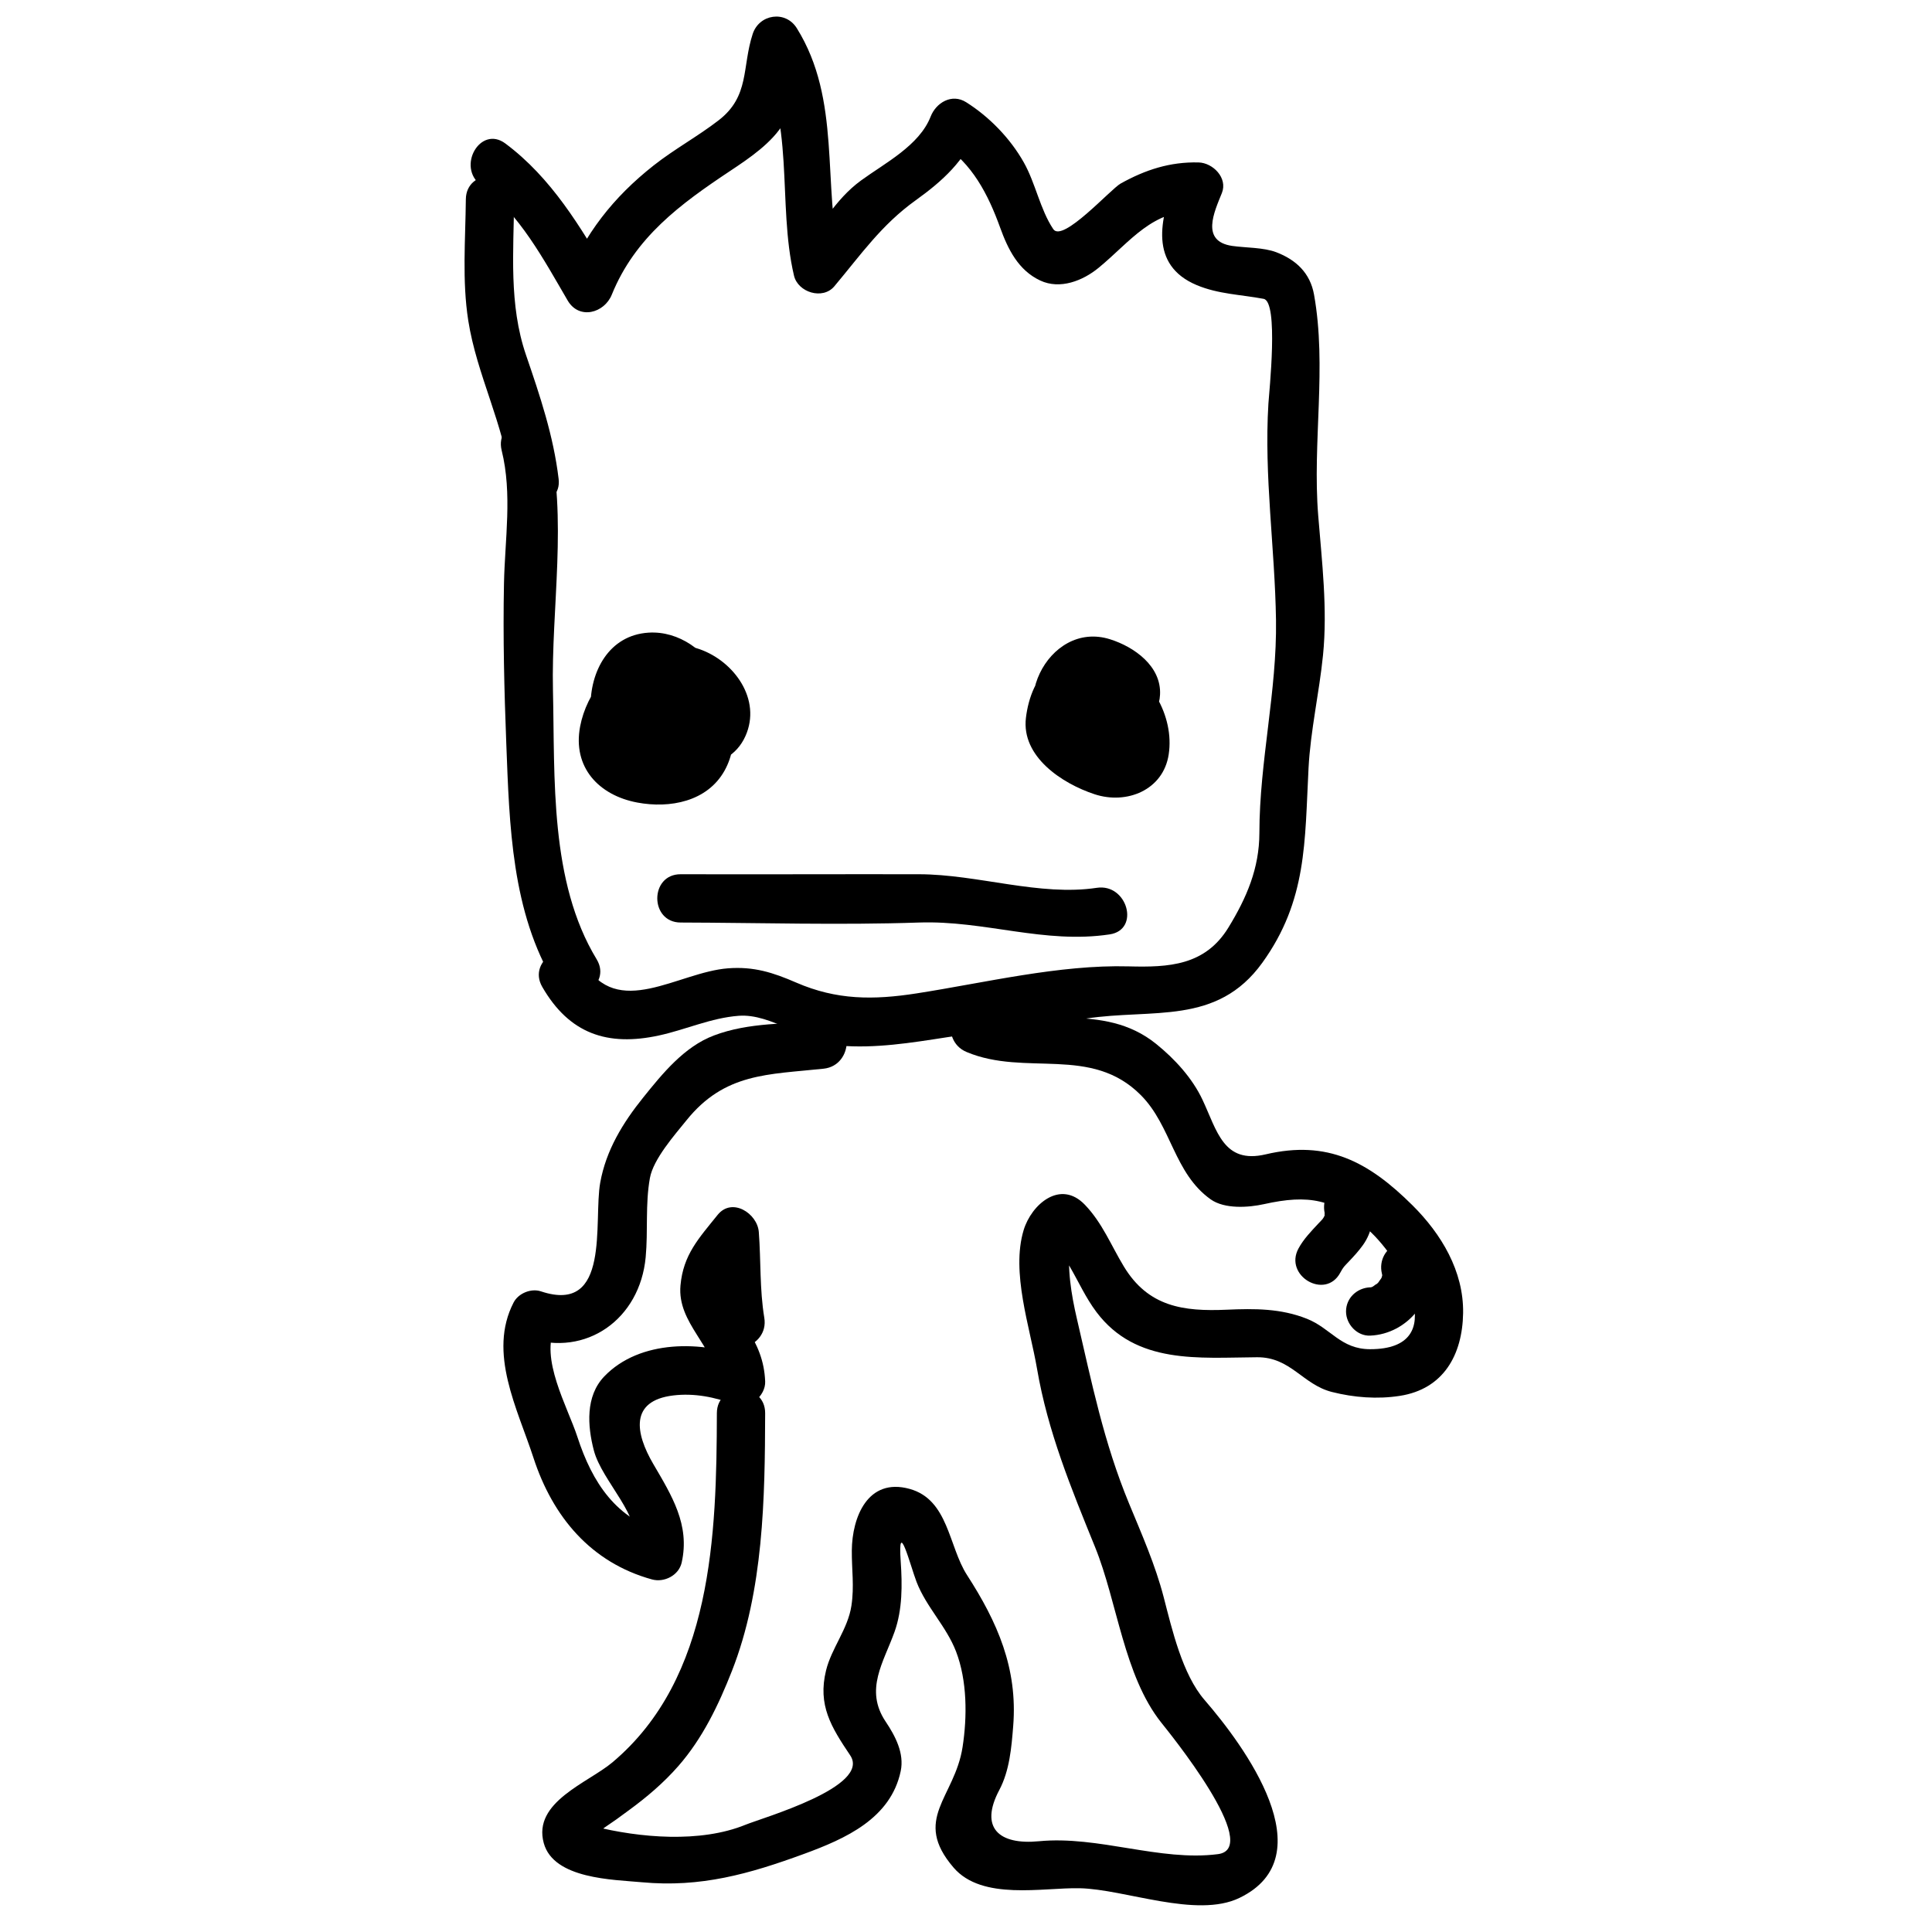 <?xml version="1.0" encoding="utf-8"?>
<!-- Generator: Adobe Illustrator 16.0.0, SVG Export Plug-In . SVG Version: 6.00 Build 0)  -->
<!DOCTYPE svg PUBLIC "-//W3C//DTD SVG 1.1//EN" "http://www.w3.org/Graphics/SVG/1.1/DTD/svg11.dtd">
<svg version="1.1" id="Layer_1" xmlns="http://www.w3.org/2000/svg" xmlns:xlink="http://www.w3.org/1999/xlink" x="0px" y="0px"
	 width="200px" height="200px" viewBox="0 0 200 200" enable-background="new 0 0 200 200" xml:space="preserve">
<g>
	<g>
		<path d="M48.224,20.631c-0.041,4.164-0.397,8.419,0.25,12.553c0.882,5.629,3.675,10.706,4.355,16.395c0.378,3.161,5.382,3.197,5,0
			c-0.536-4.481-1.923-8.581-3.379-12.836c-1.785-5.216-1.279-10.696-1.227-16.112C53.255,17.406,48.255,17.409,48.224,20.631
			L48.224,20.631z"/>
	</g>
</g>
<g>
	<g>
		<path d="M61.764,99.304c-4.88-8.035-4.314-18.743-4.522-27.833c-0.193-8.435,1.548-17.944-0.489-26.175
			c-0.774-3.129-5.596-1.801-4.821,1.329c1.12,4.524,0.33,9.211,0.239,13.809c-0.109,5.511,0.027,11.048,0.24,16.556
			c0.325,8.424,0.537,17.43,5.036,24.837C59.118,104.578,63.443,102.067,61.764,99.304L61.764,99.304z"/>
	</g>
</g>
<g>
	<g>
		<path d="M49.791,19.172c4.002,2.982,6.501,7.704,8.971,11.932c1.188,2.035,3.795,1.312,4.569-0.597
			c2.411-5.948,7.095-9.382,12.27-12.822c1.978-1.314,4.341-2.903,5.57-5.002c1.343-2.293,0.763-5.368,1.568-7.834
			c-1.523,0.199-3.046,0.398-4.569,0.597c4.259,6.842,2.245,15.516,4.024,23.087c0.408,1.735,2.971,2.541,4.178,1.103
			c2.777-3.307,4.86-6.346,8.425-8.906c2.787-2,5.099-4.097,6.363-7.329c-1.225,0.498-2.449,0.996-3.673,1.494
			c3.152,1.983,4.818,5.27,6.039,8.644c0.821,2.272,1.889,4.436,4.158,5.501c2.048,0.96,4.407,0.027,6.042-1.316
			c3.345-2.748,5.524-6.027,10.352-5.908c-0.804-1.055-1.607-2.11-2.411-3.165c-1.598,3.98-2.722,8.787,2.209,10.86
			c2.237,0.941,4.573,0.981,6.933,1.425c1.577,0.297,0.571,9.618,0.495,10.861c-0.46,7.5,0.674,14.895,0.787,22.385
			c0.11,7.373-1.711,14.628-1.72,22.036c-0.004,3.675-1.323,6.724-3.206,9.801c-2.412,3.943-6.169,4.131-10.324,4.02
			c-7.189-0.193-14.874,1.697-21.972,2.799c-4.456,0.692-8.259,0.695-12.439-1.118c-2.417-1.049-4.399-1.683-7.067-1.48
			c-5.183,0.395-11.47,5.381-14.916-0.607c-1.607-2.793-5.928-0.276-4.317,2.523c2.795,4.858,6.753,6.201,12.106,5.031
			c2.781-0.607,5.36-1.813,8.229-2.032c3.41-0.26,6.902,2.786,10.406,3.084c3.733,0.316,7.432-0.286,11.115-0.857
			c4.795-0.744,9.612-1.197,14.403-1.935c6.921-1.064,13.583,0.739,18.285-5.784c4.65-6.451,4.388-12.544,4.785-20.15
			c0.203-3.892,1.108-7.804,1.498-11.69c0.48-4.788-0.114-9.692-0.498-14.465c-0.611-7.592,0.911-15.372-0.432-22.864
			c-0.403-2.246-1.874-3.6-3.891-4.377c-1.325-0.511-3.202-0.462-4.569-0.658c-3.32-0.477-1.864-3.523-1.079-5.478
			c0.628-1.565-0.935-3.128-2.411-3.165c-2.951-0.073-5.508,0.757-8.069,2.184c-1.035,0.577-6.013,6.156-6.975,4.719
			c-1.359-2.028-1.831-4.748-3.052-6.91c-1.402-2.486-3.569-4.72-5.972-6.231c-1.481-0.932-3.109,0.053-3.672,1.494
			c-1.171,2.996-4.73,4.806-7.198,6.606c-2.747,2.004-4.165,4.875-6.303,7.422c1.393,0.368,2.786,0.735,4.178,1.103
			c-1.917-8.158,0.115-16.822-4.528-24.282c-1.172-1.883-3.896-1.466-4.569,0.597c-1.127,3.451-0.286,6.437-3.53,8.94
			c-2.158,1.666-4.571,2.974-6.717,4.665c-4.206,3.314-7.148,7.087-9.161,12.053c1.523-0.199,3.046-0.398,4.569-0.597
			c-2.958-5.063-5.995-10.172-10.765-13.726C49.726,12.925,47.237,17.269,49.791,19.172L49.791,19.172z"/>
	</g>
</g>
<g>
	<g>
		<path d="M73.529,79.191c0.626-3.278,0.885-6.936-0.45-10.071c-1.529-3.593-6.582-4.91-9.54-2.078
			c-3.74,3.581-2.11,9.795,2.638,11.469c3.477,1.225,9.149,1.798,10.989-2.309c1.695-3.784-1.156-7.744-4.75-9
			c-4.179-1.46-9.938,0.595-10.404,5.51c-0.455,4.794,5.309,8.589,9.629,6.927c4.757-1.831,5.104-7.958,1.858-11.366
			c-5.497-5.772-14.899,5.682-7.447,10.679c3.346,2.243,7.525,0.675,8.68-3.06c0.96-3.109-0.566-7.26-3.637-8.564
			c-3.723-1.581-7.584,0.654-8.397,4.539c-0.786,3.753,1.265,7.639,5.027,8.667c1.715,0.468,4.325,0.522,5.903-0.426
			c2.023-1.214,2.558-3.294,2.621-5.53c0.149-5.292-4.166-8.334-9.176-7.197c-3.609,0.819-6.354,4.301-7.02,7.824
			c-0.8,4.229,1.934,7.127,5.917,7.874c3.377,0.633,7.244-0.099,9.032-3.298c1.662-2.972,0.935-6.741-0.493-9.63
			c-1.361-2.754-4.224-4.855-7.364-4.66c-4.103,0.254-6.092,4.025-6.009,7.785c0.088,3.972,3.136,6.598,7.034,5.64
			c3.253-0.799,5.949-4.366,4.118-7.571c-1.599-2.799-5.919-0.281-4.317,2.523c-0.093-0.163,0.152-0.697-0.064-0.443
			c-0.251,0.295-0.525,0.42-0.858,0.603c-0.233,0.129-0.522,0.141-0.775,0.148c0.213-0.006,0.226,0.345,0.041-0.123
			c-0.408-1.035-0.326-3.839,1.379-3.608c2.559,0.346,4.361,5.314,2.709,7.283c-0.944,1.125-3.772,0.559-4.875,0.04
			c-1.872-0.881,0.425-3.95,1.274-4.768c0.959-0.924,3.627-1.602,4.292,0.026c0.272,0.667,0.352,2.026,0.068,2.698
			c-0.053,0.125,0.729-0.19-0.145,0.05c-0.483,0.133-1.149,0.006-1.64-0.025c-2.188-0.14-2.504-4.335-0.545-3.952
			c0.87,0.17,1.124,1.364,1.15,2.114c0.035,0.982-0.139,1.331-1.01,0.943c-2.198-0.978,0.701-3.285,0.989-3.044
			c1.305,1.09,0.903,3.266-0.864,3.259c-1.907-0.008-2.87-2.347-0.923-3.134c1.256-0.508,4.881,0.134,4.515,2.039
			c-0.282,1.462-5.474-0.16-6.082-1.114c-1.027-1.613,1.422-3.481,2.129-1.112c0.569,1.907,0.337,4.185-0.031,6.114
			C68.106,81.012,72.924,82.356,73.529,79.191L73.529,79.191z"/>
	</g>
</g>
<g>
	<g>
		<path d="M113.882,67.474c-1.643,0.181-3.449,0.247-4.839,1.25c-1.762,1.271-2.59,3.499-2.84,5.589
			c-0.479,4.015,3.732,6.793,7.102,7.905c3.326,1.098,7.114-0.422,7.678-4.116c0.613-4.016-1.964-8.33-5.649-9.985
			c-1.872-0.84-3.914-0.797-5.642,0.366c-1.644,1.106-3.034,3.204-2.456,5.26c0.988,3.515,5.636,4.762,8.47,2.624
			c2.778-2.096,3.7-6.831-0.16-8.292c-2.456-0.93-5.829,0.264-7.095,2.563c-1.169,2.124-0.13,4.472,1.686,5.785
			c1.616,1.168,4.194,0.889,5.924,0.193c2.007-0.808,3.911-2.386,4.026-4.708c0.145-2.943-2.662-4.938-5.166-5.729
			c-6.497-2.053-11.086,7.639-5.487,11.362c3.341,2.222,11.256,2.106,10.567-3.62c-0.163-1.353-1.014-2.5-2.5-2.5
			c-1.239,0-2.663,1.144-2.5,2.5c0.07,0.581,0.085,0.122,0.462-0.167c-0.245,0.188-0.454,0.193-0.83,0.213
			c-0.743,0.041-1.903-0.144-2.402-0.537c-0.633-0.499-0.356-2.073,0.714-2.431c0.623-0.208,1.398,0.245,1.857,0.614
			c0.468,0.376,0.243,0.314,0.328-0.133c0.038-0.198-0.131,0.094-0.186,0.132c-0.381,0.266-0.662,0.36-1.106,0.487
			c-0.176,0.051-0.832,0.116-0.772,0.124c-0.322-0.045-0.367-0.239-0.203,0.028c0.163,0.266,0.111,0.632-0.095,0.864
			c0.208-0.235,0.061-0.106,0.399-0.223c0.582-0.199,0.251-0.122,0.841-0.105c-0.274-0.044-0.271-0.034,0.01,0.032
			c-0.399-0.108-0.631-0.432-0.772-0.823c-0.263-0.731-0.033,0.382-0.736,0.434c-0.265,0.019-0.445-0.047-0.558-0.149
			c0.454,0.41-0.232,1.086,0.409,0.445c1.45-1.446,3.933,3.188,3.743,4.426c-0.08,0.529-0.072,0.526-0.771,0.414
			c-1.104-0.177-2.134-0.746-2.973-1.467c-1.32-1.137-1.59-1.06-0.72-2.885c0.359-0.755,1.36-0.646,2.242-0.743
			C117.051,72.125,117.085,67.121,113.882,67.474L113.882,67.474z"/>
	</g>
</g>
<g>
	<g>
		<path d="M85.263,105.632c-3.864,0.412-7.684,0.169-11.368,1.564c-3.065,1.161-5.31,3.932-7.299,6.404
			c-2.129,2.646-3.86,5.476-4.462,8.832c-0.719,4.005,1.123,13.677-6.14,11.248c-1.015-0.339-2.332,0.2-2.823,1.149
			c-2.691,5.2,0.406,11.019,2.05,16.072c1.998,6.138,5.966,10.862,12.272,12.601c1.266,0.349,2.777-0.417,3.075-1.746
			c0.876-3.902-1.024-6.928-2.941-10.205c-1.861-3.182-2.466-6.543,2.064-7.094c2.156-0.262,4.356,0.164,6.354,0.953
			c1.494,0.59,3.23-0.904,3.165-2.411c-0.093-2.146-0.778-3.717-1.904-5.538c-2.101-3.398-1.949-5.088,0.514-8.155
			c-1.422-0.589-2.845-1.179-4.268-1.768c0.262,3.419,0.183,6.812,0.747,10.205c0.528,3.175,5.346,1.823,4.821-1.33
			c-0.488-2.935-0.342-5.917-0.568-8.875c-0.147-1.923-2.769-3.635-4.268-1.768c-1.945,2.423-3.55,4.104-3.84,7.292
			c-0.359,3.954,3.608,6.322,3.765,9.937c1.055-0.804,2.11-1.607,3.165-2.411c-4.654-1.837-11.143-1.933-14.821,1.901
			c-1.962,2.046-1.735,5.132-1.082,7.643c0.849,3.262,5.054,6.824,4.275,10.294c1.025-0.582,2.05-1.164,3.075-1.746
			c-5.023-1.384-7.504-5.186-9.051-9.939c-1.002-3.079-3.944-8.181-2.284-11.388c-0.941,0.383-1.882,0.766-2.823,1.149
			c6.021,2.013,11.581-1.945,12.178-8.358c0.255-2.736-0.052-5.47,0.437-8.19c0.355-1.979,2.592-4.495,3.786-5.979
			c3.961-4.922,8.446-4.729,14.198-5.344C88.435,110.293,88.468,105.29,85.263,105.632L85.263,105.632z"/>
	</g>
</g>
<g>
	<g>
		<path d="M74.21,146.289c-0.03,12.552-0.431,27.429-10.82,36.156c-2.513,2.11-8.269,4.1-7.1,8.352
			c1.026,3.731,7.211,3.778,10.157,4.053c6.093,0.568,11.122-0.862,16.758-2.925c4.332-1.585,9-3.672,10.035-8.576
			c0.39-1.848-0.564-3.647-1.555-5.124c-2.225-3.313-0.199-6.161,0.923-9.313c0.816-2.292,0.799-4.855,0.634-7.243
			c-0.331-4.785,1.009,0.447,1.637,2.083c1.003,2.61,3.083,4.593,4.092,7.217c1.158,3.011,1.161,6.757,0.672,9.898
			c-0.817,5.247-5.253,7.433-0.928,12.467c2.958,3.443,9.223,2.052,13.064,2.136c4.695,0.104,12.072,3.146,16.521,1.005
			c8.974-4.318,0.459-15.802-3.604-20.494c-2.295-2.65-3.362-7.288-4.231-10.642c-0.863-3.331-2.278-6.532-3.589-9.704
			c-2.622-6.346-3.852-12.481-5.395-19.114c-0.58-2.491-1.048-5.293-0.692-7.852c-0.368,0.226-0.735,0.451-1.104,0.677
			c0.36,0.58,0.71,1.167,1.05,1.759c0.941,1.612,1.645,3.223,2.777,4.728c4.102,5.445,10.612,4.707,16.62,4.669
			c3.491-0.022,4.713,2.826,7.754,3.596c2.28,0.576,4.688,0.763,7.021,0.402c4.519-0.699,6.485-4.239,6.554-8.567
			c0.068-4.354-2.271-8.209-5.237-11.156c-4.544-4.517-8.808-6.788-15.204-5.278c-4.366,1.029-5.03-2.449-6.537-5.651
			c-1.059-2.252-2.879-4.231-4.79-5.775c-5.565-4.496-12.294-1.463-18.306-3.993c-2.971-1.25-4.255,3.591-1.33,4.822
			c6.124,2.576,12.895-0.734,18.06,4.483c3.162,3.194,3.405,8.062,7.211,10.771c1.444,1.028,3.928,0.85,5.518,0.497
			c4.63-1.027,7.224-0.553,10.805,2.662c3.597,3.229,8.663,12.354,0.188,12.354c-3.048,0-4.067-2.164-6.55-3.151
			c-2.705-1.076-5.419-1.063-8.297-0.937c-4.489,0.198-8.128-0.294-10.661-4.489c-1.332-2.204-2.212-4.482-4.021-6.372
			c-2.553-2.665-5.545-0.024-6.343,2.621c-1.319,4.371,0.647,10.035,1.388,14.363c1.114,6.508,3.536,12.369,6.006,18.451
			c2.312,5.693,2.977,13.289,6.847,18.162c0.69,0.87,10.6,13.015,5.87,13.624c-6.017,0.774-12.363-1.933-18.53-1.336
			c-4.125,0.399-6.183-1.377-4.103-5.3c1.065-2.009,1.263-4.393,1.44-6.615c0.48-5.991-1.635-10.77-4.78-15.642
			c-1.913-2.963-1.909-7.809-5.949-8.92c-4.327-1.189-5.949,2.933-5.976,6.382c-0.016,1.987,0.266,3.694-0.042,5.718
			c-0.369,2.426-2.062,4.387-2.627,6.698c-0.877,3.594,0.525,5.844,2.499,8.784c2.18,3.247-8.98,6.434-10.843,7.191
			c-4.674,1.903-10.946,1.357-15.75,0.149c0.197,0.857,0.562,0.92,1.092,0.188c0.877-0.586,1.736-1.196,2.579-1.832
			c1.867-1.364,3.606-2.841,5.129-4.58c2.517-2.874,4.17-6.332,5.554-9.856c3.269-8.331,3.415-17.86,3.437-26.68
			C79.218,143.064,74.218,143.065,74.21,146.289L74.21,146.289z"/>
	</g>
</g>
<g>
	<g>
		<path d="M137.128,125.573c0.007,0.031-0.048,0.36,0.035,0.18c-0.225,0.485-0.243,0.432-0.694,0.916
			c-0.747,0.804-1.521,1.596-2.048,2.569c-1.537,2.835,2.779,5.358,4.316,2.523c0.345-0.635,0.404-0.646,0.9-1.172
			c0.508-0.538,1.005-1.075,1.438-1.678c1.01-1.403,1.217-3.002,0.874-4.669c-0.275-1.335-1.828-2.089-3.076-1.746
			C137.497,122.876,136.854,124.239,137.128,125.573L137.128,125.573z"/>
	</g>
</g>
<g>
	<g>
		<path d="M143.05,131.823c0.073,0.308,0.082,0.341,0.025,0.1c0.04,0.671,0.117-0.32-0.054,0.321
			c0.112-0.205,0.099-0.174-0.04,0.094c-0.013,0.024-0.47,0.634-0.195,0.313c-0.112,0.124-0.232,0.242-0.358,0.353
			c0.312-0.291-0.272,0.158-0.304,0.176c-0.268,0.136-0.287,0.145-0.059,0.028c-0.644,0.227,0.432,0.027-0.224,0.055
			c-1.361,0.058-2.5,1.094-2.5,2.5c0,1.319,1.138,2.558,2.5,2.5c3.898-0.165,6.947-3.923,6.03-7.77
			c-0.316-1.325-1.797-2.098-3.076-1.746C143.449,129.118,142.734,130.498,143.05,131.823L143.05,131.823z"/>
	</g>
</g>
<g>
	<g>
		<path d="M70.46,95.5c8.225,0.023,16.447,0.28,24.671,0c6.809-0.232,12.969,2.248,19.745,1.227c3.18-0.479,1.823-5.296-1.33-4.821
			c-5.945,0.896-12.31-1.394-18.415-1.405c-8.221-0.016-16.447,0.023-24.671,0C67.236,90.491,67.237,95.491,70.46,95.5L70.46,95.5z"
			/>
	</g>
</g>
</svg>
